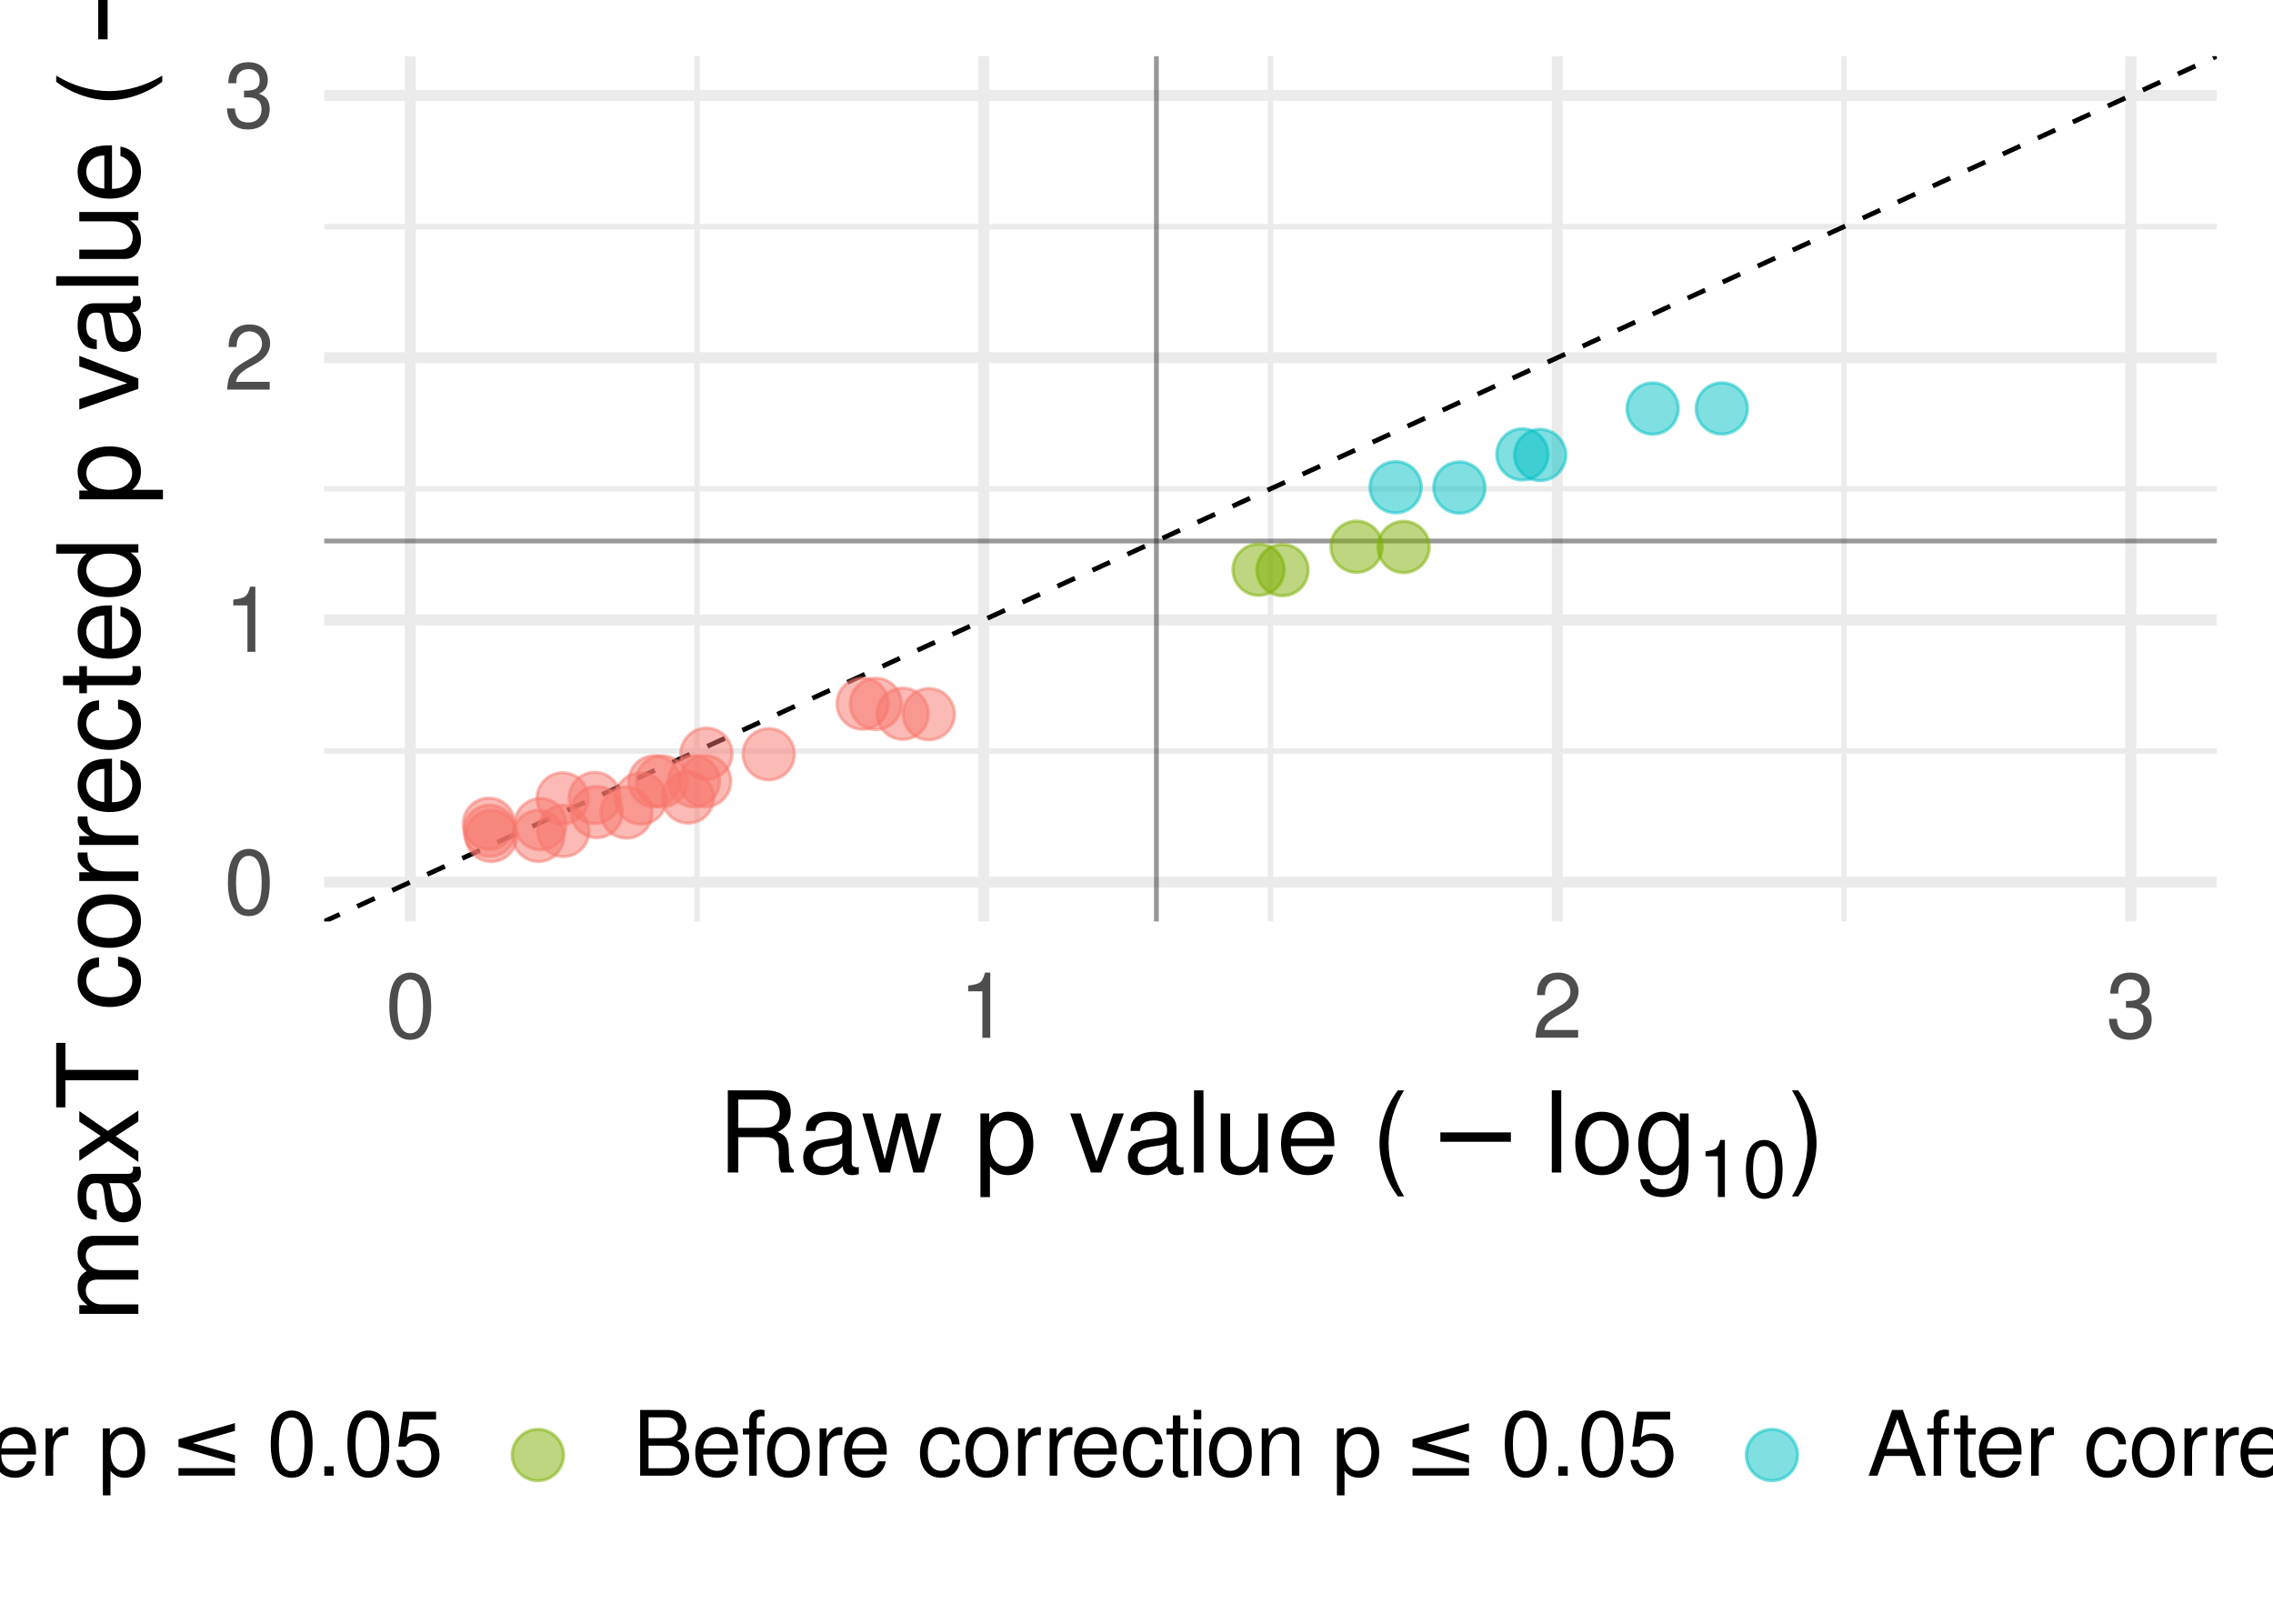 <?xml version="1.0" encoding="UTF-8"?>
<svg xmlns="http://www.w3.org/2000/svg" xmlns:xlink="http://www.w3.org/1999/xlink" width="504pt" height="360pt" viewBox="0 0 504 360" version="1.1">
<defs>
<g>
<symbol overflow="visible" id="glyph0-0">
<path style="stroke:none;" d=""/>
</symbol>
<symbol overflow="visible" id="glyph0-1">
<path style="stroke:none;" d="M 5.5 -14.453 C 4.188 -14.453 2.984 -13.859 2.234 -12.875 C 1.312 -11.594 0.859 -9.688 0.859 -7 C 0.859 -2.125 2.453 0.453 5.5 0.453 C 8.5 0.453 10.141 -2.125 10.141 -6.875 C 10.141 -9.688 9.703 -11.562 8.766 -12.875 C 8.016 -13.875 6.844 -14.453 5.5 -14.453 Z M 5.5 -12.906 C 7.406 -12.906 8.344 -10.953 8.344 -7.047 C 8.344 -2.922 7.422 -1 5.453 -1 C 3.594 -1 2.656 -3 2.656 -6.984 C 2.656 -10.953 3.594 -12.906 5.5 -12.906 Z M 5.5 -12.906 "/>
</symbol>
<symbol overflow="visible" id="glyph0-2">
<path style="stroke:none;" d="M 5.188 -10.297 L 5.188 0 L 6.938 0 L 6.938 -14.453 L 5.781 -14.453 C 5.156 -12.234 4.766 -11.938 2.047 -11.578 L 2.047 -10.297 Z M 5.188 -10.297 "/>
</symbol>
<symbol overflow="visible" id="glyph0-3">
<path style="stroke:none;" d="M 10.125 -1.734 L 2.656 -1.734 C 2.844 -2.938 3.484 -3.703 5.219 -4.766 L 7.219 -5.875 C 9.203 -6.984 10.219 -8.453 10.219 -10.234 C 10.219 -11.438 9.734 -12.562 8.906 -13.344 C 8.062 -14.094 7.016 -14.453 5.688 -14.453 C 3.875 -14.453 2.547 -13.812 1.766 -12.578 C 1.266 -11.812 1.047 -10.922 1 -9.453 L 2.766 -9.453 C 2.812 -10.438 2.938 -11.016 3.188 -11.5 C 3.641 -12.375 4.562 -12.922 5.625 -12.922 C 7.219 -12.922 8.422 -11.766 8.422 -10.203 C 8.422 -9.047 7.766 -8.047 6.5 -7.312 L 4.656 -6.234 C 1.703 -4.547 0.844 -3.188 0.688 -0.016 L 10.125 -0.016 Z M 10.125 -1.734 "/>
</symbol>
<symbol overflow="visible" id="glyph0-4">
<path style="stroke:none;" d="M 4.422 -6.656 L 5.375 -6.656 C 7.297 -6.656 8.312 -5.766 8.312 -4.016 C 8.312 -2.203 7.219 -1.094 5.406 -1.094 C 3.453 -1.094 2.516 -2.078 2.406 -4.203 L 0.641 -4.203 C 0.719 -3.047 0.922 -2.281 1.266 -1.641 C 2 -0.234 3.375 0.453 5.312 0.453 C 8.234 0.453 10.125 -1.297 10.125 -4.047 C 10.125 -5.875 9.422 -6.875 7.719 -7.484 C 9.047 -8.016 9.703 -9.016 9.703 -10.484 C 9.703 -12.953 8.078 -14.453 5.375 -14.453 C 2.516 -14.453 1 -12.859 0.938 -9.797 L 2.703 -9.797 C 2.719 -10.688 2.797 -11.188 3.016 -11.625 C 3.422 -12.438 4.297 -12.922 5.406 -12.922 C 6.953 -12.922 7.906 -11.984 7.906 -10.422 C 7.906 -9.406 7.547 -8.781 6.766 -8.438 C 6.281 -8.234 5.641 -8.156 4.422 -8.141 Z M 4.422 -6.656 "/>
</symbol>
<symbol overflow="visible" id="glyph0-5">
<path style="stroke:none;" d="M 12.922 -14.578 L 11.156 -14.578 L 11.156 -2.656 L 3.547 -14.578 L 1.516 -14.578 L 1.516 0 L 3.281 0 L 3.281 -11.812 L 10.812 0 L 12.922 0 Z M 12.922 -14.578 "/>
</symbol>
<symbol overflow="visible" id="glyph0-6">
<path style="stroke:none;" d="M 10.266 -4.688 C 10.266 -6.281 10.141 -7.234 9.844 -8.016 C 9.156 -9.734 7.562 -10.781 5.594 -10.781 C 2.688 -10.781 0.797 -8.562 0.797 -5.094 C 0.797 -1.641 2.594 0.453 5.562 0.453 C 7.953 0.453 9.625 -0.906 10.047 -3.188 L 8.359 -3.188 C 7.906 -1.797 6.953 -1.078 5.625 -1.078 C 4.562 -1.078 3.656 -1.562 3.094 -2.438 C 2.703 -3.047 2.562 -3.641 2.547 -4.688 Z M 2.578 -6.047 C 2.719 -7.984 3.906 -9.234 5.578 -9.234 C 7.281 -9.234 8.453 -7.922 8.453 -6.047 Z M 2.578 -6.047 "/>
</symbol>
<symbol overflow="visible" id="glyph0-7">
<path style="stroke:none;" d="M 5.703 0 L 9.719 -10.484 L 7.844 -10.484 L 4.875 -1.984 L 2.078 -10.484 L 0.203 -10.484 L 3.875 0 Z M 5.703 0 "/>
</symbol>
<symbol overflow="visible" id="glyph0-8">
<path style="stroke:none;" d="M 1.375 -10.484 L 1.375 0 L 3.062 0 L 3.062 -5.438 C 3.078 -7.953 4.125 -9.078 6.422 -9.016 L 6.422 -10.719 C 6.141 -10.766 5.984 -10.781 5.781 -10.781 C 4.703 -10.781 3.875 -10.141 2.922 -8.578 L 2.922 -10.484 Z M 1.375 -10.484 "/>
</symbol>
<symbol overflow="visible" id="glyph0-9">
<path style="stroke:none;" d=""/>
</symbol>
<symbol overflow="visible" id="glyph0-10">
<path style="stroke:none;" d="M 1.078 4.359 L 2.766 4.359 L 2.766 -1.094 C 3.641 -0.016 4.625 0.453 5.984 0.453 C 8.703 0.453 10.453 -1.719 10.453 -5.062 C 10.453 -8.578 8.734 -10.781 5.953 -10.781 C 4.547 -10.781 3.406 -10.141 2.625 -8.906 L 2.625 -10.484 L 1.078 -10.484 Z M 5.688 -9.219 C 7.516 -9.219 8.719 -7.594 8.719 -5.094 C 8.719 -2.719 7.5 -1.094 5.688 -1.094 C 3.906 -1.094 2.766 -2.703 2.766 -5.156 C 2.766 -7.625 3.906 -9.219 5.688 -9.219 Z M 5.688 -9.219 "/>
</symbol>
<symbol overflow="visible" id="glyph0-11">
<path style="stroke:none;" d="M 3.812 -2.078 L 1.734 -2.078 L 1.734 0 L 3.812 0 Z M 3.812 -2.078 "/>
</symbol>
<symbol overflow="visible" id="glyph0-12">
<path style="stroke:none;" d="M 9.516 -14.188 L 2.203 -14.188 L 1.141 -6.453 L 2.766 -6.453 C 3.578 -7.438 4.266 -7.781 5.375 -7.781 C 7.281 -7.781 8.453 -6.484 8.453 -4.375 C 8.453 -2.344 7.281 -1.094 5.359 -1.094 C 3.812 -1.094 2.875 -1.875 2.453 -3.484 L 0.703 -3.484 C 0.938 -2.312 1.141 -1.766 1.562 -1.234 C 2.359 -0.156 3.797 0.453 5.406 0.453 C 8.266 0.453 10.266 -1.625 10.266 -4.625 C 10.266 -7.422 8.406 -9.344 5.688 -9.344 C 4.688 -9.344 3.875 -9.078 3.062 -8.484 L 3.625 -12.438 L 9.516 -12.438 Z M 9.516 -14.188 "/>
</symbol>
<symbol overflow="visible" id="glyph0-13">
<path style="stroke:none;" d="M 1.578 0 L 8.156 0 C 9.547 0 10.562 -0.375 11.344 -1.219 C 12.062 -1.984 12.453 -3.016 12.453 -4.156 C 12.453 -5.922 11.656 -6.984 9.797 -7.703 C 11.141 -8.312 11.812 -9.375 11.812 -10.875 C 11.812 -11.953 11.422 -12.875 10.656 -13.562 C 9.875 -14.266 8.906 -14.578 7.5 -14.578 L 1.578 -14.578 Z M 3.438 -8.297 L 3.438 -12.938 L 7.047 -12.938 C 8.078 -12.938 8.656 -12.797 9.156 -12.422 C 9.688 -12.016 9.953 -11.422 9.953 -10.625 C 9.953 -9.812 9.688 -9.219 9.156 -8.812 C 8.656 -8.438 8.078 -8.297 7.047 -8.297 Z M 3.438 -1.641 L 3.438 -6.656 L 7.984 -6.656 C 9.625 -6.656 10.594 -5.719 10.594 -4.141 C 10.594 -2.578 9.625 -1.641 7.984 -1.641 Z M 3.438 -1.641 "/>
</symbol>
<symbol overflow="visible" id="glyph0-14">
<path style="stroke:none;" d="M 5.156 -10.484 L 3.422 -10.484 L 3.422 -12.125 C 3.422 -12.812 3.797 -13.188 4.578 -13.188 C 4.719 -13.188 4.781 -13.188 5.156 -13.156 L 5.156 -14.547 C 4.781 -14.625 4.562 -14.641 4.219 -14.641 C 2.688 -14.641 1.766 -13.766 1.766 -12.266 L 1.766 -10.484 L 0.359 -10.484 L 0.359 -9.125 L 1.766 -9.125 L 1.766 0 L 3.422 0 L 3.422 -9.125 L 5.156 -9.125 Z M 5.156 -10.484 "/>
</symbol>
<symbol overflow="visible" id="glyph0-15">
<path style="stroke:none;" d="M 5.438 -10.781 C 2.484 -10.781 0.719 -8.688 0.719 -5.156 C 0.719 -1.625 2.484 0.453 5.453 0.453 C 8.422 0.453 10.203 -1.641 10.203 -5.078 C 10.203 -8.719 8.484 -10.781 5.438 -10.781 Z M 5.453 -9.234 C 7.344 -9.234 8.453 -7.703 8.453 -5.094 C 8.453 -2.625 7.297 -1.078 5.453 -1.078 C 3.594 -1.078 2.453 -2.625 2.453 -5.156 C 2.453 -7.703 3.594 -9.234 5.453 -9.234 Z M 5.453 -9.234 "/>
</symbol>
<symbol overflow="visible" id="glyph0-16">
<path style="stroke:none;" d="M 9.422 -6.953 C 9.344 -7.984 9.125 -8.641 8.719 -9.219 C 8 -10.203 6.734 -10.781 5.281 -10.781 C 2.438 -10.781 0.625 -8.547 0.625 -5.062 C 0.625 -1.688 2.422 0.453 5.266 0.453 C 7.766 0.453 9.344 -1.047 9.547 -3.594 L 7.859 -3.594 C 7.578 -1.922 6.719 -1.078 5.297 -1.078 C 3.453 -1.078 2.359 -2.578 2.359 -5.062 C 2.359 -7.688 3.438 -9.234 5.266 -9.234 C 6.656 -9.234 7.547 -8.422 7.734 -6.953 Z M 9.422 -6.953 "/>
</symbol>
<symbol overflow="visible" id="glyph0-17">
<path style="stroke:none;" d="M 5.078 -10.484 L 3.359 -10.484 L 3.359 -13.359 L 1.703 -13.359 L 1.703 -10.484 L 0.281 -10.484 L 0.281 -9.125 L 1.703 -9.125 L 1.703 -1.203 C 1.703 -0.125 2.422 0.453 3.719 0.453 C 4.156 0.453 4.516 0.422 5.078 0.312 L 5.078 -1.078 C 4.844 -1.016 4.625 -1 4.281 -1 C 3.562 -1 3.359 -1.203 3.359 -1.938 L 3.359 -9.125 L 5.078 -9.125 Z M 5.078 -10.484 "/>
</symbol>
<symbol overflow="visible" id="glyph0-18">
<path style="stroke:none;" d="M 3 -10.484 L 1.344 -10.484 L 1.344 0 L 3 0 Z M 3 -14.578 L 1.312 -14.578 L 1.312 -12.484 L 3 -12.484 Z M 3 -14.578 "/>
</symbol>
<symbol overflow="visible" id="glyph0-19">
<path style="stroke:none;" d="M 1.406 -10.484 L 1.406 0 L 3.078 0 L 3.078 -5.781 C 3.078 -7.922 4.203 -9.312 5.922 -9.312 C 7.234 -9.312 8.078 -8.516 8.078 -7.266 L 8.078 0 L 9.734 0 L 9.734 -7.922 C 9.734 -9.656 8.438 -10.781 6.422 -10.781 C 4.859 -10.781 3.859 -10.188 2.938 -8.719 L 2.938 -10.484 Z M 1.406 -10.484 "/>
</symbol>
<symbol overflow="visible" id="glyph0-20">
<path style="stroke:none;" d="M 9.484 -4.375 L 10.984 0 L 13.062 0 L 7.938 -14.578 L 5.547 -14.578 L 0.344 0 L 2.312 0 L 3.859 -4.375 Z M 8.953 -5.938 L 4.312 -5.938 L 6.719 -12.578 Z M 8.953 -5.938 "/>
</symbol>
<symbol overflow="visible" id="glyph1-0">
<path style="stroke:none;" d=""/>
</symbol>
<symbol overflow="visible" id="glyph1-1">
<path style="stroke:none;" d="M 4.656 -7.844 L 10.656 -7.844 C 12.719 -7.844 13.656 -6.844 13.656 -4.594 L 13.625 -2.969 C 13.625 -1.844 13.828 -0.75 14.156 0 L 16.969 0 L 16.969 -0.578 C 16.094 -1.172 15.922 -1.828 15.875 -4.25 C 15.844 -7.25 15.375 -8.156 13.406 -9 C 15.453 -10.031 16.281 -11.25 16.281 -13.344 C 16.281 -16.5 14.328 -18.219 10.719 -18.219 L 2.328 -18.219 L 2.328 0 L 4.656 0 Z M 4.656 -9.906 L 4.656 -16.172 L 10.281 -16.172 C 11.578 -16.172 12.328 -15.969 12.906 -15.469 C 13.531 -14.953 13.844 -14.125 13.844 -13.047 C 13.844 -10.875 12.75 -9.906 10.281 -9.906 Z M 4.656 -9.906 "/>
</symbol>
<symbol overflow="visible" id="glyph1-2">
<path style="stroke:none;" d="M 13.375 -1.219 C 13.156 -1.172 13.047 -1.172 12.922 -1.172 C 12.203 -1.172 11.797 -1.547 11.797 -2.203 L 11.797 -9.906 C 11.797 -12.219 10.094 -13.469 6.875 -13.469 C 4.953 -13.469 3.422 -12.922 2.531 -11.953 C 1.922 -11.281 1.672 -10.531 1.625 -9.219 L 3.719 -9.219 C 3.906 -10.828 4.844 -11.547 6.797 -11.547 C 8.703 -11.547 9.719 -10.844 9.719 -9.594 L 9.719 -9.047 C 9.703 -8.156 9.25 -7.828 7.547 -7.594 C 4.594 -7.219 4.156 -7.125 3.344 -6.797 C 1.828 -6.156 1.047 -5 1.047 -3.297 C 1.047 -0.922 2.703 0.578 5.344 0.578 C 7 0.578 8.328 0 9.797 -1.344 C 9.953 0 10.594 0.578 11.953 0.578 C 12.406 0.578 12.672 0.531 13.375 0.344 Z M 9.719 -4.125 C 9.719 -3.422 9.531 -3 8.906 -2.422 C 8.047 -1.656 7.031 -1.25 5.797 -1.25 C 4.172 -1.25 3.219 -2.031 3.219 -3.344 C 3.219 -4.719 4.125 -5.422 6.375 -5.75 C 8.594 -6.047 9.031 -6.156 9.719 -6.469 Z M 9.719 -4.125 "/>
</symbol>
<symbol overflow="visible" id="glyph1-3">
<path style="stroke:none;" d="M 13.844 0 L 17.703 -13.094 L 15.344 -13.094 L 12.75 -2.906 L 10.172 -13.094 L 7.625 -13.094 L 5.125 -2.906 L 2.453 -13.094 L 0.156 -13.094 L 3.953 0 L 6.297 0 L 8.828 -10.281 L 11.469 0 Z M 13.844 0 "/>
</symbol>
<symbol overflow="visible" id="glyph1-4">
<path style="stroke:none;" d=""/>
</symbol>
<symbol overflow="visible" id="glyph1-5">
<path style="stroke:none;" d="M 1.344 5.453 L 3.453 5.453 L 3.453 -1.375 C 4.547 -0.031 5.781 0.578 7.469 0.578 C 10.875 0.578 13.078 -2.156 13.078 -6.328 C 13.078 -10.719 10.922 -13.469 7.453 -13.469 C 5.672 -13.469 4.25 -12.672 3.281 -11.125 L 3.281 -13.094 L 1.344 -13.094 Z M 7.094 -11.531 C 9.406 -11.531 10.906 -9.5 10.906 -6.375 C 10.906 -3.406 9.375 -1.375 7.094 -1.375 C 4.875 -1.375 3.453 -3.375 3.453 -6.453 C 3.453 -9.531 4.875 -11.531 7.094 -11.531 Z M 7.094 -11.531 "/>
</symbol>
<symbol overflow="visible" id="glyph1-6">
<path style="stroke:none;" d="M 7.125 0 L 12.156 -13.094 L 9.797 -13.094 L 6.094 -2.469 L 2.594 -13.094 L 0.25 -13.094 L 4.844 0 Z M 7.125 0 "/>
</symbol>
<symbol overflow="visible" id="glyph1-7">
<path style="stroke:none;" d="M 3.797 -18.219 L 1.703 -18.219 L 1.703 0 L 3.797 0 Z M 3.797 -18.219 "/>
</symbol>
<symbol overflow="visible" id="glyph1-8">
<path style="stroke:none;" d="M 12.047 0 L 12.047 -13.094 L 9.969 -13.094 L 9.969 -5.672 C 9.969 -3 8.578 -1.25 6.406 -1.25 C 4.75 -1.25 3.703 -2.25 3.703 -3.828 L 3.703 -13.094 L 1.625 -13.094 L 1.625 -3 C 1.625 -0.828 3.25 0.578 5.797 0.578 C 7.719 0.578 8.953 -0.094 10.172 -1.828 L 10.172 0 Z M 12.047 0 "/>
</symbol>
<symbol overflow="visible" id="glyph1-9">
<path style="stroke:none;" d="M 12.828 -5.844 C 12.828 -7.844 12.672 -9.047 12.297 -10.031 C 11.453 -12.172 9.453 -13.469 7 -13.469 C 3.344 -13.469 1 -10.703 1 -6.375 C 1 -2.047 3.25 0.578 6.953 0.578 C 9.953 0.578 12.031 -1.125 12.547 -3.969 L 10.453 -3.969 C 9.875 -2.25 8.703 -1.344 7.031 -1.344 C 5.703 -1.344 4.578 -1.953 3.875 -3.047 C 3.375 -3.797 3.203 -4.547 3.172 -5.844 Z M 3.219 -7.547 C 3.406 -9.969 4.875 -11.547 6.969 -11.547 C 9.094 -11.547 10.578 -9.906 10.578 -7.547 Z M 3.219 -7.547 "/>
</symbol>
<symbol overflow="visible" id="glyph1-10">
<path style="stroke:none;" d="M 5.906 -18.219 C 3.406 -14.953 1.828 -10.406 1.828 -6.469 C 1.828 -2.531 3.406 2.031 5.906 5.297 L 7.281 5.297 C 5.078 1.719 3.844 -2.469 3.844 -6.469 C 3.844 -10.453 5.078 -14.672 7.281 -18.219 Z M 5.906 -18.219 "/>
</symbol>
<symbol overflow="visible" id="glyph1-11">
<path style="stroke:none;" d="M 6.797 -13.469 C 3.094 -13.469 0.906 -10.844 0.906 -6.453 C 0.906 -2.031 3.094 0.578 6.828 0.578 C 10.531 0.578 12.75 -2.047 12.75 -6.344 C 12.75 -10.906 10.594 -13.469 6.797 -13.469 Z M 6.828 -11.547 C 9.172 -11.547 10.578 -9.625 10.578 -6.375 C 10.578 -3.281 9.125 -1.344 6.828 -1.344 C 4.5 -1.344 3.078 -3.281 3.078 -6.453 C 3.078 -9.625 4.5 -11.547 6.828 -11.547 Z M 6.828 -11.547 "/>
</symbol>
<symbol overflow="visible" id="glyph1-12">
<path style="stroke:none;" d="M 10.094 -13.094 L 10.094 -11.203 C 9.047 -12.781 7.906 -13.469 6.25 -13.469 C 3.078 -13.469 0.875 -10.531 0.875 -6.328 C 0.875 -4.125 1.406 -2.531 2.531 -1.203 C 3.5 -0.047 4.75 0.578 6.094 0.578 C 7.672 0.578 8.797 -0.125 9.906 -1.781 L 9.906 -1.094 C 9.906 2.406 8.922 3.703 6.328 3.703 C 4.547 3.703 3.625 3 3.422 1.5 L 1.297 1.5 C 1.5 3.922 3.422 5.453 6.281 5.453 C 8.203 5.453 9.797 4.828 10.656 3.781 C 11.656 2.547 12.031 0.922 12.031 -2.156 L 12.031 -13.094 Z M 6.453 -11.547 C 8.656 -11.547 9.906 -9.703 9.906 -6.375 C 9.906 -3.203 8.625 -1.344 6.453 -1.344 C 4.297 -1.344 3.047 -3.219 3.047 -6.453 C 3.047 -9.656 4.297 -11.547 6.453 -11.547 Z M 6.453 -11.547 "/>
</symbol>
<symbol overflow="visible" id="glyph1-13">
<path style="stroke:none;" d="M 2.328 5.297 C 4.828 2.031 6.406 -2.531 6.406 -6.453 C 6.406 -10.406 4.828 -14.953 2.328 -18.219 L 0.953 -18.219 C 3.156 -14.656 4.375 -10.453 4.375 -6.453 C 4.375 -2.469 3.156 1.75 0.953 5.297 Z M 2.328 5.297 "/>
</symbol>
<symbol overflow="visible" id="glyph2-0">
<path style="stroke:none;" d="M 1.25 4.422 L 1.25 -17.625 L 13.75 -17.625 L 13.75 4.422 Z M 2.656 3.031 L 12.359 3.031 L 12.359 -16.219 L 2.656 -16.219 Z M 2.656 3.031 "/>
</symbol>
<symbol overflow="visible" id="glyph2-1">
<path style="stroke:none;" d="M 2.656 -8.875 L 18.297 -8.875 L 18.297 -6.797 L 2.656 -6.797 Z M 2.656 -8.875 "/>
</symbol>
<symbol overflow="visible" id="glyph3-0">
<path style="stroke:none;" d=""/>
</symbol>
<symbol overflow="visible" id="glyph3-1">
<path style="stroke:none;" d="M 4.531 -9.016 L 4.531 0 L 6.078 0 L 6.078 -12.656 L 5.062 -12.656 C 4.516 -10.703 4.172 -10.453 1.781 -10.125 L 1.781 -9.016 Z M 4.531 -9.016 "/>
</symbol>
<symbol overflow="visible" id="glyph3-2">
<path style="stroke:none;" d="M 4.812 -12.656 C 3.656 -12.656 2.609 -12.125 1.953 -11.266 C 1.156 -10.156 0.75 -8.469 0.75 -6.125 C 0.75 -1.859 2.156 0.406 4.812 0.406 C 7.438 0.406 8.875 -1.859 8.875 -6.016 C 8.875 -8.469 8.484 -10.109 7.672 -11.266 C 7.016 -12.141 5.984 -12.656 4.812 -12.656 Z M 4.812 -11.281 C 6.469 -11.281 7.297 -9.594 7.297 -6.156 C 7.297 -2.562 6.5 -0.875 4.781 -0.875 C 3.156 -0.875 2.328 -2.625 2.328 -6.109 C 2.328 -9.594 3.156 -11.281 4.812 -11.281 Z M 4.812 -11.281 "/>
</symbol>
<symbol overflow="visible" id="glyph4-0">
<path style="stroke:none;" d=""/>
</symbol>
<symbol overflow="visible" id="glyph4-1">
<path style="stroke:none;" d="M -13.094 -1.75 L 0 -1.75 L 0 -3.844 L -8.219 -3.844 C -10.125 -3.844 -11.656 -5.219 -11.656 -6.922 C -11.656 -8.469 -10.703 -9.344 -9.031 -9.344 L 0 -9.344 L 0 -11.453 L -8.219 -11.453 C -10.125 -11.453 -11.656 -12.828 -11.656 -14.531 C -11.656 -16.047 -10.672 -16.953 -9.031 -16.953 L 0 -16.953 L 0 -19.047 L -9.828 -19.047 C -12.172 -19.047 -13.469 -17.703 -13.469 -15.25 C -13.469 -13.5 -12.953 -12.453 -11.469 -11.219 C -12.875 -10.453 -13.469 -9.406 -13.469 -7.703 C -13.469 -5.953 -12.828 -4.781 -11.25 -3.672 L -13.094 -3.672 Z M -13.094 -1.75 "/>
</symbol>
<symbol overflow="visible" id="glyph4-2">
<path style="stroke:none;" d="M -1.219 -13.375 C -1.172 -13.156 -1.172 -13.047 -1.172 -12.922 C -1.172 -12.203 -1.547 -11.797 -2.203 -11.797 L -9.906 -11.797 C -12.219 -11.797 -13.469 -10.094 -13.469 -6.875 C -13.469 -4.953 -12.922 -3.422 -11.953 -2.531 C -11.281 -1.922 -10.531 -1.672 -9.219 -1.625 L -9.219 -3.719 C -10.828 -3.906 -11.547 -4.844 -11.547 -6.797 C -11.547 -8.703 -10.844 -9.719 -9.594 -9.719 L -9.047 -9.719 C -8.156 -9.703 -7.828 -9.25 -7.594 -7.547 C -7.219 -4.594 -7.125 -4.156 -6.797 -3.344 C -6.156 -1.828 -5 -1.047 -3.297 -1.047 C -0.922 -1.047 0.578 -2.703 0.578 -5.344 C 0.578 -7 0 -8.328 -1.344 -9.797 C 0 -9.953 0.578 -10.594 0.578 -11.953 C 0.578 -12.406 0.531 -12.672 0.344 -13.375 Z M -4.125 -9.719 C -3.422 -9.719 -3 -9.531 -2.422 -8.906 C -1.656 -8.047 -1.25 -7.031 -1.25 -5.797 C -1.25 -4.172 -2.031 -3.219 -3.344 -3.219 C -4.719 -3.219 -5.422 -4.125 -5.75 -6.375 C -6.047 -8.594 -6.156 -9.031 -6.469 -9.719 Z M -4.125 -9.719 "/>
</symbol>
<symbol overflow="visible" id="glyph4-3">
<path style="stroke:none;" d="M -6.781 -7.297 L -13.094 -11.703 L -13.094 -9.344 L -8.344 -6.203 L -13.094 -3.047 L -13.094 -0.672 L -6.672 -5.047 L 0 -0.422 L 0 -2.797 L -5.031 -6.125 L 0 -9.406 L 0 -11.828 Z M -6.781 -7.297 "/>
</symbol>
<symbol overflow="visible" id="glyph4-4">
<path style="stroke:none;" d="M -16.172 -8.844 L -16.172 -14.828 L -18.219 -14.828 L -18.219 -0.531 L -16.172 -0.531 L -16.172 -6.531 L 0 -6.531 L 0 -8.844 Z M -16.172 -8.844 "/>
</symbol>
<symbol overflow="visible" id="glyph4-5">
<path style="stroke:none;" d=""/>
</symbol>
<symbol overflow="visible" id="glyph4-6">
<path style="stroke:none;" d="M -8.703 -11.781 C -9.969 -11.672 -10.797 -11.406 -11.531 -10.906 C -12.75 -10 -13.469 -8.422 -13.469 -6.594 C -13.469 -3.047 -10.672 -0.781 -6.328 -0.781 C -2.094 -0.781 0.578 -3.031 0.578 -6.578 C 0.578 -9.703 -1.297 -11.672 -4.5 -11.922 L -4.5 -9.828 C -2.406 -9.469 -1.344 -8.406 -1.344 -6.625 C -1.344 -4.328 -3.219 -2.953 -6.328 -2.953 C -9.594 -2.953 -11.547 -4.297 -11.547 -6.578 C -11.547 -8.328 -10.531 -9.422 -8.703 -9.672 Z M -8.703 -11.781 "/>
</symbol>
<symbol overflow="visible" id="glyph4-7">
<path style="stroke:none;" d="M -13.469 -6.797 C -13.469 -3.094 -10.844 -0.906 -6.453 -0.906 C -2.031 -0.906 0.578 -3.094 0.578 -6.828 C 0.578 -10.531 -2.047 -12.75 -6.344 -12.75 C -10.906 -12.75 -13.469 -10.594 -13.469 -6.797 Z M -11.547 -6.828 C -11.547 -9.172 -9.625 -10.578 -6.375 -10.578 C -3.281 -10.578 -1.344 -9.125 -1.344 -6.828 C -1.344 -4.5 -3.281 -3.078 -6.453 -3.078 C -9.625 -3.078 -11.547 -4.5 -11.547 -6.828 Z M -11.547 -6.828 "/>
</symbol>
<symbol overflow="visible" id="glyph4-8">
<path style="stroke:none;" d="M -13.094 -1.719 L 0 -1.719 L 0 -3.828 L -6.797 -3.828 C -9.953 -3.844 -11.344 -5.156 -11.281 -8.031 L -13.406 -8.031 C -13.453 -7.672 -13.469 -7.469 -13.469 -7.219 C -13.469 -5.875 -12.672 -4.844 -10.719 -3.656 L -13.094 -3.656 Z M -13.094 -1.719 "/>
</symbol>
<symbol overflow="visible" id="glyph4-9">
<path style="stroke:none;" d="M -5.844 -12.828 C -7.844 -12.828 -9.047 -12.672 -10.031 -12.297 C -12.172 -11.453 -13.469 -9.453 -13.469 -7 C -13.469 -3.344 -10.703 -1 -6.375 -1 C -2.047 -1 0.578 -3.25 0.578 -6.953 C 0.578 -9.953 -1.125 -12.031 -3.969 -12.547 L -3.969 -10.453 C -2.25 -9.875 -1.344 -8.703 -1.344 -7.031 C -1.344 -5.703 -1.953 -4.578 -3.047 -3.875 C -3.797 -3.375 -4.547 -3.203 -5.844 -3.172 Z M -7.547 -3.219 C -9.969 -3.406 -11.547 -4.875 -11.547 -6.969 C -11.547 -9.094 -9.906 -10.578 -7.547 -10.578 Z M -7.547 -3.219 "/>
</symbol>
<symbol overflow="visible" id="glyph4-10">
<path style="stroke:none;" d="M -13.094 -6.344 L -13.094 -4.203 L -16.703 -4.203 L -16.703 -2.125 L -13.094 -2.125 L -13.094 -0.344 L -11.406 -0.344 L -11.406 -2.125 L -1.5 -2.125 C -0.156 -2.125 0.578 -3.031 0.578 -4.656 C 0.578 -5.203 0.531 -5.656 0.406 -6.344 L -1.344 -6.344 C -1.281 -6.047 -1.25 -5.781 -1.25 -5.344 C -1.25 -4.453 -1.5 -4.203 -2.422 -4.203 L -11.406 -4.203 L -11.406 -6.344 Z M -13.094 -6.344 "/>
</symbol>
<symbol overflow="visible" id="glyph4-11">
<path style="stroke:none;" d="M -18.219 -12.375 L -18.219 -10.297 L -11.453 -10.297 C -12.781 -9.422 -13.469 -8.031 -13.469 -6.281 C -13.469 -2.875 -10.75 -0.656 -6.578 -0.656 C -2.156 -0.656 0.578 -2.797 0.578 -6.344 C 0.578 -8.156 -0.094 -9.406 -1.719 -10.531 L 0 -10.531 L 0 -12.375 Z M -11.531 -6.625 C -11.531 -8.875 -9.547 -10.297 -6.406 -10.297 C -3.375 -10.297 -1.375 -8.844 -1.375 -6.656 C -1.375 -4.344 -3.406 -2.828 -6.453 -2.828 C -9.5 -2.828 -11.531 -4.344 -11.531 -6.625 Z M -11.531 -6.625 "/>
</symbol>
<symbol overflow="visible" id="glyph4-12">
<path style="stroke:none;" d="M 5.453 -1.344 L 5.453 -3.453 L -1.375 -3.453 C -0.031 -4.547 0.578 -5.781 0.578 -7.469 C 0.578 -10.875 -2.156 -13.078 -6.328 -13.078 C -10.719 -13.078 -13.469 -10.922 -13.469 -7.453 C -13.469 -5.672 -12.672 -4.25 -11.125 -3.281 L -13.094 -3.281 L -13.094 -1.344 Z M -11.531 -7.094 C -11.531 -9.406 -9.5 -10.906 -6.375 -10.906 C -3.406 -10.906 -1.375 -9.375 -1.375 -7.094 C -1.375 -4.875 -3.375 -3.453 -6.453 -3.453 C -9.531 -3.453 -11.531 -4.875 -11.531 -7.094 Z M -11.531 -7.094 "/>
</symbol>
<symbol overflow="visible" id="glyph4-13">
<path style="stroke:none;" d="M 0 -7.125 L -13.094 -12.156 L -13.094 -9.797 L -2.469 -6.094 L -13.094 -2.594 L -13.094 -0.25 L 0 -4.844 Z M 0 -7.125 "/>
</symbol>
<symbol overflow="visible" id="glyph4-14">
<path style="stroke:none;" d="M -18.219 -3.797 L -18.219 -1.703 L 0 -1.703 L 0 -3.797 Z M -18.219 -3.797 "/>
</symbol>
<symbol overflow="visible" id="glyph4-15">
<path style="stroke:none;" d="M 0 -12.047 L -13.094 -12.047 L -13.094 -9.969 L -5.672 -9.969 C -3 -9.969 -1.25 -8.578 -1.25 -6.406 C -1.25 -4.75 -2.25 -3.703 -3.828 -3.703 L -13.094 -3.703 L -13.094 -1.625 L -3 -1.625 C -0.828 -1.625 0.578 -3.25 0.578 -5.797 C 0.578 -7.719 -0.094 -8.953 -1.828 -10.172 L 0 -10.172 Z M 0 -12.047 "/>
</symbol>
<symbol overflow="visible" id="glyph4-16">
<path style="stroke:none;" d="M -18.219 -5.906 C -14.953 -3.406 -10.406 -1.828 -6.469 -1.828 C -2.531 -1.828 2.031 -3.406 5.297 -5.906 L 5.297 -7.281 C 1.719 -5.078 -2.469 -3.844 -6.469 -3.844 C -10.453 -3.844 -14.672 -5.078 -18.219 -7.281 Z M -18.219 -5.906 "/>
</symbol>
<symbol overflow="visible" id="glyph5-0">
<path style="stroke:none;" d="M 4.422 -1.25 L -17.625 -1.25 L -17.625 -13.75 L 4.422 -13.75 Z M 3.031 -2.656 L 3.031 -12.359 L -16.219 -12.359 L -16.219 -2.656 Z M 3.031 -2.656 "/>
</symbol>
<symbol overflow="visible" id="glyph5-1">
<path style="stroke:none;" d="M -8.875 -2.656 L -8.875 -18.297 L -6.797 -18.297 L -6.797 -2.656 Z M -8.875 -2.656 "/>
</symbol>
<symbol overflow="visible" id="glyph6-0">
<path style="stroke:none;" d="M 1 3.531 L 1 -14.109 L 11 -14.109 L 11 3.531 Z M 2.125 2.422 L 9.891 2.422 L 9.891 -12.984 L 2.125 -12.984 Z M 2.125 2.422 "/>
</symbol>
<symbol overflow="visible" id="glyph6-1">
<path style="stroke:none;" d="M 14.641 -9.922 L 5.266 -7.219 L 14.641 -4.547 L 14.641 -2.797 L 2.125 -6.391 L 2.125 -8.062 L 14.641 -11.641 Z M 2.125 -1.656 L 14.641 -1.656 L 14.641 0 L 2.125 0 Z M 2.125 -1.656 "/>
</symbol>
</g>
<clipPath id="clip1">
  <path d="M 71.887 165 L 491.547 165 L 491.547 168 L 71.887 168 Z M 71.887 165 "/>
</clipPath>
<clipPath id="clip2">
  <path d="M 71.887 107 L 491.547 107 L 491.547 109 L 71.887 109 Z M 71.887 107 "/>
</clipPath>
<clipPath id="clip3">
  <path d="M 71.887 49 L 491.547 49 L 491.547 51 L 71.887 51 Z M 71.887 49 "/>
</clipPath>
<clipPath id="clip4">
  <path d="M 153 12.453 L 156 12.453 L 156 204.297 L 153 204.297 Z M 153 12.453 "/>
</clipPath>
<clipPath id="clip5">
  <path d="M 281 12.453 L 283 12.453 L 283 204.297 L 281 204.297 Z M 281 12.453 "/>
</clipPath>
<clipPath id="clip6">
  <path d="M 408 12.453 L 410 12.453 L 410 204.297 L 408 204.297 Z M 408 12.453 "/>
</clipPath>
<clipPath id="clip7">
  <path d="M 71.887 194 L 491.547 194 L 491.547 197 L 71.887 197 Z M 71.887 194 "/>
</clipPath>
<clipPath id="clip8">
  <path d="M 71.887 136 L 491.547 136 L 491.547 139 L 71.887 139 Z M 71.887 136 "/>
</clipPath>
<clipPath id="clip9">
  <path d="M 71.887 78 L 491.547 78 L 491.547 81 L 71.887 81 Z M 71.887 78 "/>
</clipPath>
<clipPath id="clip10">
  <path d="M 71.887 19 L 491.547 19 L 491.547 23 L 71.887 23 Z M 71.887 19 "/>
</clipPath>
<clipPath id="clip11">
  <path d="M 89 12.453 L 93 12.453 L 93 204.297 L 89 204.297 Z M 89 12.453 "/>
</clipPath>
<clipPath id="clip12">
  <path d="M 216 12.453 L 220 12.453 L 220 204.297 L 216 204.297 Z M 216 12.453 "/>
</clipPath>
<clipPath id="clip13">
  <path d="M 344 12.453 L 347 12.453 L 347 204.297 L 344 204.297 Z M 344 12.453 "/>
</clipPath>
<clipPath id="clip14">
  <path d="M 471 12.453 L 474 12.453 L 474 204.297 L 471 204.297 Z M 471 12.453 "/>
</clipPath>
<clipPath id="clip15">
  <path d="M 71.887 119 L 491.547 119 L 491.547 121 L 71.887 121 Z M 71.887 119 "/>
</clipPath>
<clipPath id="clip16">
  <path d="M 255 12.453 L 257 12.453 L 257 204.297 L 255 204.297 Z M 255 12.453 "/>
</clipPath>
<clipPath id="clip17">
  <path d="M 71.887 12.453 L 491.547 12.453 L 491.547 204.297 L 71.887 204.297 Z M 71.887 12.453 "/>
</clipPath>
</defs>
<g id="surface116">
<rect x="0" y="0" width="504" height="360" style="fill:rgb(100%,100%,100%);fill-opacity:1;stroke:none;"/>
<g clip-path="url(#clip1)" clip-rule="nonzero">
<path style="fill:none;stroke-width:1.212;stroke-linecap:butt;stroke-linejoin:round;stroke:rgb(92.157%,92.157%,92.157%);stroke-opacity:1;stroke-miterlimit:10;" d="M 71.887 166.512 L 491.547 166.512 "/>
</g>
<g clip-path="url(#clip2)" clip-rule="nonzero">
<path style="fill:none;stroke-width:1.212;stroke-linecap:butt;stroke-linejoin:round;stroke:rgb(92.157%,92.157%,92.157%);stroke-opacity:1;stroke-miterlimit:10;" d="M 71.887 108.375 L 491.547 108.375 "/>
</g>
<g clip-path="url(#clip3)" clip-rule="nonzero">
<path style="fill:none;stroke-width:1.212;stroke-linecap:butt;stroke-linejoin:round;stroke:rgb(92.157%,92.157%,92.157%);stroke-opacity:1;stroke-miterlimit:10;" d="M 71.887 50.242 L 491.547 50.242 "/>
</g>
<g clip-path="url(#clip4)" clip-rule="nonzero">
<path style="fill:none;stroke-width:1.212;stroke-linecap:butt;stroke-linejoin:round;stroke:rgb(92.157%,92.157%,92.157%);stroke-opacity:1;stroke-miterlimit:10;" d="M 154.547 204.301 L 154.547 12.453 "/>
</g>
<g clip-path="url(#clip5)" clip-rule="nonzero">
<path style="fill:none;stroke-width:1.212;stroke-linecap:butt;stroke-linejoin:round;stroke:rgb(92.157%,92.157%,92.157%);stroke-opacity:1;stroke-miterlimit:10;" d="M 281.719 204.301 L 281.719 12.453 "/>
</g>
<g clip-path="url(#clip6)" clip-rule="nonzero">
<path style="fill:none;stroke-width:1.212;stroke-linecap:butt;stroke-linejoin:round;stroke:rgb(92.157%,92.157%,92.157%);stroke-opacity:1;stroke-miterlimit:10;" d="M 408.887 204.301 L 408.887 12.453 "/>
</g>
<g clip-path="url(#clip7)" clip-rule="nonzero">
<path style="fill:none;stroke-width:2.425;stroke-linecap:butt;stroke-linejoin:round;stroke:rgb(92.157%,92.157%,92.157%);stroke-opacity:1;stroke-miterlimit:10;" d="M 71.887 195.578 L 491.547 195.578 "/>
</g>
<g clip-path="url(#clip8)" clip-rule="nonzero">
<path style="fill:none;stroke-width:2.425;stroke-linecap:butt;stroke-linejoin:round;stroke:rgb(92.157%,92.157%,92.157%);stroke-opacity:1;stroke-miterlimit:10;" d="M 71.887 137.445 L 491.547 137.445 "/>
</g>
<g clip-path="url(#clip9)" clip-rule="nonzero">
<path style="fill:none;stroke-width:2.425;stroke-linecap:butt;stroke-linejoin:round;stroke:rgb(92.157%,92.157%,92.157%);stroke-opacity:1;stroke-miterlimit:10;" d="M 71.887 79.309 L 491.547 79.309 "/>
</g>
<g clip-path="url(#clip10)" clip-rule="nonzero">
<path style="fill:none;stroke-width:2.425;stroke-linecap:butt;stroke-linejoin:round;stroke:rgb(92.157%,92.157%,92.157%);stroke-opacity:1;stroke-miterlimit:10;" d="M 71.887 21.172 L 491.547 21.172 "/>
</g>
<g clip-path="url(#clip11)" clip-rule="nonzero">
<path style="fill:none;stroke-width:2.425;stroke-linecap:butt;stroke-linejoin:round;stroke:rgb(92.157%,92.157%,92.157%);stroke-opacity:1;stroke-miterlimit:10;" d="M 90.965 204.301 L 90.965 12.453 "/>
</g>
<g clip-path="url(#clip12)" clip-rule="nonzero">
<path style="fill:none;stroke-width:2.425;stroke-linecap:butt;stroke-linejoin:round;stroke:rgb(92.157%,92.157%,92.157%);stroke-opacity:1;stroke-miterlimit:10;" d="M 218.133 204.301 L 218.133 12.453 "/>
</g>
<g clip-path="url(#clip13)" clip-rule="nonzero">
<path style="fill:none;stroke-width:2.425;stroke-linecap:butt;stroke-linejoin:round;stroke:rgb(92.157%,92.157%,92.157%);stroke-opacity:1;stroke-miterlimit:10;" d="M 345.301 204.301 L 345.301 12.453 "/>
</g>
<g clip-path="url(#clip14)" clip-rule="nonzero">
<path style="fill:none;stroke-width:2.425;stroke-linecap:butt;stroke-linejoin:round;stroke:rgb(92.157%,92.157%,92.157%);stroke-opacity:1;stroke-miterlimit:10;" d="M 472.473 204.301 L 472.473 12.453 "/>
</g>
<g clip-path="url(#clip15)" clip-rule="nonzero">
<path style="fill:none;stroke-width:1.067;stroke-linecap:butt;stroke-linejoin:round;stroke:rgb(0%,0%,0%);stroke-opacity:0.4;stroke-miterlimit:10;" d="M 71.887 119.941 L 491.547 119.941 "/>
</g>
<g clip-path="url(#clip16)" clip-rule="nonzero">
<path style="fill:none;stroke-width:1.067;stroke-linecap:butt;stroke-linejoin:round;stroke:rgb(0%,0%,0%);stroke-opacity:0.4;stroke-miterlimit:10;" d="M 256.414 204.301 L 256.414 12.453 "/>
</g>
<g clip-path="url(#clip17)" clip-rule="nonzero">
<path style="fill:none;stroke-width:1.067;stroke-linecap:butt;stroke-linejoin:round;stroke:rgb(0%,0%,0%);stroke-opacity:1;stroke-dasharray:4.268,4.268;stroke-miterlimit:10;" d="M -347.77 396.145 L 911.207 -179.391 "/>
</g>
<path style="fill-rule:nonzero;fill:rgb(97.255%,46.275%,42.745%);fill-opacity:0.502;stroke-width:0.709;stroke-linecap:round;stroke-linejoin:round;stroke:rgb(97.255%,46.275%,42.745%);stroke-opacity:0.502;stroke-miterlimit:10;" d="M 114.621 185.336 C 114.621 188.477 112.074 191.023 108.934 191.023 C 105.789 191.023 103.242 188.477 103.242 185.336 C 103.242 182.191 105.789 179.645 108.934 179.645 C 112.074 179.645 114.621 182.191 114.621 185.336 "/>
<path style="fill-rule:nonzero;fill:rgb(97.255%,46.275%,42.745%);fill-opacity:0.502;stroke-width:0.709;stroke-linecap:round;stroke-linejoin:round;stroke:rgb(97.255%,46.275%,42.745%);stroke-opacity:0.502;stroke-miterlimit:10;" d="M 125.078 185.332 C 125.078 188.473 122.531 191.02 119.387 191.02 C 116.246 191.02 113.699 188.473 113.699 185.332 C 113.699 182.188 116.246 179.641 119.387 179.641 C 122.531 179.641 125.078 182.188 125.078 185.332 "/>
<path style="fill-rule:nonzero;fill:rgb(97.255%,46.275%,42.745%);fill-opacity:0.502;stroke-width:0.709;stroke-linecap:round;stroke-linejoin:round;stroke:rgb(97.255%,46.275%,42.745%);stroke-opacity:0.502;stroke-miterlimit:10;" d="M 137.996 180.047 C 137.996 183.188 135.449 185.734 132.305 185.734 C 129.164 185.734 126.617 183.188 126.617 180.047 C 126.617 176.902 129.164 174.355 132.305 174.355 C 135.449 174.355 137.996 176.902 137.996 180.047 "/>
<path style="fill-rule:nonzero;fill:rgb(97.255%,46.275%,42.745%);fill-opacity:0.502;stroke-width:0.709;stroke-linecap:round;stroke-linejoin:round;stroke:rgb(97.255%,46.275%,42.745%);stroke-opacity:0.502;stroke-miterlimit:10;" d="M 144.605 180.145 C 144.605 183.285 142.059 185.836 138.914 185.836 C 135.773 185.836 133.227 183.285 133.227 180.145 C 133.227 177.004 135.773 174.457 138.914 174.457 C 142.059 174.457 144.605 177.004 144.605 180.145 "/>
<path style="fill-rule:nonzero;fill:rgb(97.255%,46.275%,42.745%);fill-opacity:0.502;stroke-width:0.709;stroke-linecap:round;stroke-linejoin:round;stroke:rgb(97.255%,46.275%,42.745%);stroke-opacity:0.502;stroke-miterlimit:10;" d="M 152.43 173.242 C 152.43 176.383 149.883 178.93 146.742 178.93 C 143.598 178.93 141.051 176.383 141.051 173.242 C 141.051 170.102 143.598 167.551 146.742 167.551 C 149.883 167.551 152.43 170.102 152.43 173.242 "/>
<path style="fill-rule:nonzero;fill:rgb(97.255%,46.275%,42.745%);fill-opacity:0.502;stroke-width:0.709;stroke-linecap:round;stroke-linejoin:round;stroke:rgb(97.255%,46.275%,42.745%);stroke-opacity:0.502;stroke-miterlimit:10;" d="M 150.805 173.227 C 150.805 176.367 148.258 178.918 145.113 178.918 C 141.973 178.918 139.426 176.367 139.426 173.227 C 139.426 170.086 141.973 167.539 145.113 167.539 C 148.258 167.539 150.805 170.086 150.805 173.227 "/>
<path style="fill-rule:nonzero;fill:rgb(48.627%,68.235%,0%);fill-opacity:0.502;stroke-width:0.709;stroke-linecap:round;stroke-linejoin:round;stroke:rgb(48.627%,68.235%,0%);stroke-opacity:0.502;stroke-miterlimit:10;" d="M 290.062 126.395 C 290.062 129.539 287.516 132.086 284.371 132.086 C 281.23 132.086 278.684 129.539 278.684 126.395 C 278.684 123.254 281.23 120.707 284.371 120.707 C 287.516 120.707 290.062 123.254 290.062 126.395 "/>
<path style="fill-rule:nonzero;fill:rgb(48.627%,68.235%,0%);fill-opacity:0.502;stroke-width:0.709;stroke-linecap:round;stroke-linejoin:round;stroke:rgb(48.627%,68.235%,0%);stroke-opacity:0.502;stroke-miterlimit:10;" d="M 284.758 126.305 C 284.758 129.445 282.211 131.996 279.07 131.996 C 275.93 131.996 273.383 129.445 273.383 126.305 C 273.383 123.164 275.93 120.617 279.07 120.617 C 282.211 120.617 284.758 123.164 284.758 126.305 "/>
<path style="fill-rule:nonzero;fill:rgb(97.255%,46.275%,42.745%);fill-opacity:0.502;stroke-width:0.709;stroke-linecap:round;stroke-linejoin:round;stroke:rgb(97.255%,46.275%,42.745%);stroke-opacity:0.502;stroke-miterlimit:10;" d="M 130.609 184.227 C 130.609 187.371 128.062 189.918 124.922 189.918 C 121.777 189.918 119.23 187.371 119.23 184.227 C 119.23 181.086 121.777 178.539 124.922 178.539 C 128.062 178.539 130.609 181.086 130.609 184.227 "/>
<path style="fill-rule:nonzero;fill:rgb(97.255%,46.275%,42.745%);fill-opacity:0.502;stroke-width:0.709;stroke-linecap:round;stroke-linejoin:round;stroke:rgb(97.255%,46.275%,42.745%);stroke-opacity:0.502;stroke-miterlimit:10;" d="M 114.273 184.195 C 114.273 187.34 111.727 189.887 108.586 189.887 C 105.441 189.887 102.895 187.34 102.895 184.195 C 102.895 181.055 105.441 178.508 108.586 178.508 C 111.727 178.508 114.273 181.055 114.273 184.195 "/>
<path style="fill-rule:nonzero;fill:rgb(97.255%,46.275%,42.745%);fill-opacity:0.502;stroke-width:0.709;stroke-linecap:round;stroke-linejoin:round;stroke:rgb(97.255%,46.275%,42.745%);stroke-opacity:0.502;stroke-miterlimit:10;" d="M 130.449 177.008 C 130.449 180.148 127.902 182.695 124.758 182.695 C 121.617 182.695 119.07 180.148 119.07 177.008 C 119.07 173.863 121.617 171.316 124.758 171.316 C 127.902 171.316 130.449 173.863 130.449 177.008 "/>
<path style="fill-rule:nonzero;fill:rgb(97.255%,46.275%,42.745%);fill-opacity:0.502;stroke-width:0.709;stroke-linecap:round;stroke-linejoin:round;stroke:rgb(97.255%,46.275%,42.745%);stroke-opacity:0.502;stroke-miterlimit:10;" d="M 147.789 177.047 C 147.789 180.188 145.242 182.734 142.102 182.734 C 138.957 182.734 136.41 180.188 136.41 177.047 C 136.41 173.902 138.957 171.355 142.102 171.355 C 145.242 171.355 147.789 173.902 147.789 177.047 "/>
<path style="fill-rule:nonzero;fill:rgb(97.255%,46.275%,42.745%);fill-opacity:0.502;stroke-width:0.709;stroke-linecap:round;stroke-linejoin:round;stroke:rgb(97.255%,46.275%,42.745%);stroke-opacity:0.502;stroke-miterlimit:10;" d="M 176.141 167.219 C 176.141 170.363 173.594 172.91 170.453 172.91 C 167.309 172.91 164.762 170.363 164.762 167.219 C 164.762 164.078 167.309 161.531 170.453 161.531 C 173.594 161.531 176.141 164.078 176.141 167.219 "/>
<path style="fill-rule:nonzero;fill:rgb(97.255%,46.275%,42.745%);fill-opacity:0.502;stroke-width:0.709;stroke-linecap:round;stroke-linejoin:round;stroke:rgb(97.255%,46.275%,42.745%);stroke-opacity:0.502;stroke-miterlimit:10;" d="M 162.328 167.105 C 162.328 170.25 159.781 172.797 156.641 172.797 C 153.496 172.797 150.949 170.25 150.949 167.105 C 150.949 163.965 153.496 161.418 156.641 161.418 C 159.781 161.418 162.328 163.965 162.328 167.105 "/>
<path style="fill-rule:nonzero;fill:rgb(0%,74.902%,76.863%);fill-opacity:0.502;stroke-width:0.709;stroke-linecap:round;stroke-linejoin:round;stroke:rgb(0%,74.902%,76.863%);stroke-opacity:0.502;stroke-miterlimit:10;" d="M 329.281 108.102 C 329.281 111.242 326.734 113.789 323.59 113.789 C 320.449 113.789 317.902 111.242 317.902 108.102 C 317.902 104.957 320.449 102.41 323.59 102.41 C 326.734 102.41 329.281 104.957 329.281 108.102 "/>
<path style="fill-rule:nonzero;fill:rgb(0%,74.902%,76.863%);fill-opacity:0.502;stroke-width:0.709;stroke-linecap:round;stroke-linejoin:round;stroke:rgb(0%,74.902%,76.863%);stroke-opacity:0.502;stroke-miterlimit:10;" d="M 315.148 108.027 C 315.148 111.168 312.602 113.715 309.457 113.715 C 306.316 113.715 303.77 111.168 303.77 108.027 C 303.77 104.887 306.316 102.336 309.457 102.336 C 312.602 102.336 315.148 104.887 315.148 108.027 "/>
<path style="fill-rule:nonzero;fill:rgb(97.255%,46.275%,42.745%);fill-opacity:0.502;stroke-width:0.709;stroke-linecap:round;stroke-linejoin:round;stroke:rgb(97.255%,46.275%,42.745%);stroke-opacity:0.502;stroke-miterlimit:10;" d="M 125.527 182.723 C 125.527 185.867 122.98 188.414 119.84 188.414 C 116.699 188.414 114.152 185.867 114.152 182.723 C 114.152 179.582 116.699 177.035 119.84 177.035 C 122.98 177.035 125.527 179.582 125.527 182.723 "/>
<path style="fill-rule:nonzero;fill:rgb(97.255%,46.275%,42.745%);fill-opacity:0.502;stroke-width:0.709;stroke-linecap:round;stroke-linejoin:round;stroke:rgb(97.255%,46.275%,42.745%);stroke-opacity:0.502;stroke-miterlimit:10;" d="M 114.098 182.629 C 114.098 185.77 111.547 188.316 108.406 188.316 C 105.266 188.316 102.719 185.77 102.719 182.629 C 102.719 179.484 105.266 176.938 108.406 176.938 C 111.547 176.938 114.098 179.484 114.098 182.629 "/>
<path style="fill-rule:nonzero;fill:rgb(97.255%,46.275%,42.745%);fill-opacity:0.502;stroke-width:0.709;stroke-linecap:round;stroke-linejoin:round;stroke:rgb(97.255%,46.275%,42.745%);stroke-opacity:0.502;stroke-miterlimit:10;" d="M 162.043 173.195 C 162.043 176.34 159.496 178.887 156.355 178.887 C 153.215 178.887 150.668 176.34 150.668 173.195 C 150.668 170.055 153.215 167.508 156.355 167.508 C 159.496 167.508 162.043 170.055 162.043 173.195 "/>
<path style="fill-rule:nonzero;fill:rgb(97.255%,46.275%,42.745%);fill-opacity:0.502;stroke-width:0.709;stroke-linecap:round;stroke-linejoin:round;stroke:rgb(97.255%,46.275%,42.745%);stroke-opacity:0.502;stroke-miterlimit:10;" d="M 159.562 173.211 C 159.562 176.352 157.016 178.898 153.871 178.898 C 150.73 178.898 148.184 176.352 148.184 173.211 C 148.184 170.07 150.73 167.523 153.871 167.523 C 157.016 167.523 159.562 170.07 159.562 173.211 "/>
<path style="fill-rule:nonzero;fill:rgb(97.255%,46.275%,42.745%);fill-opacity:0.502;stroke-width:0.709;stroke-linecap:round;stroke-linejoin:round;stroke:rgb(97.255%,46.275%,42.745%);stroke-opacity:0.502;stroke-miterlimit:10;" d="M 205.852 158.25 C 205.852 161.391 203.305 163.938 200.16 163.938 C 197.02 163.938 194.473 161.391 194.473 158.25 C 194.473 155.105 197.02 152.559 200.16 152.559 C 203.305 152.559 205.852 155.105 205.852 158.25 "/>
<path style="fill-rule:nonzero;fill:rgb(97.255%,46.275%,42.745%);fill-opacity:0.502;stroke-width:0.709;stroke-linecap:round;stroke-linejoin:round;stroke:rgb(97.255%,46.275%,42.745%);stroke-opacity:0.502;stroke-miterlimit:10;" d="M 211.648 158.34 C 211.648 161.48 209.102 164.031 205.961 164.031 C 202.816 164.031 200.27 161.48 200.27 158.34 C 200.27 155.199 202.816 152.652 205.961 152.652 C 209.102 152.652 211.648 155.199 211.648 158.34 "/>
<path style="fill-rule:nonzero;fill:rgb(0%,74.902%,76.863%);fill-opacity:0.502;stroke-width:0.709;stroke-linecap:round;stroke-linejoin:round;stroke:rgb(0%,74.902%,76.863%);stroke-opacity:0.502;stroke-miterlimit:10;" d="M 347.203 100.879 C 347.203 104.02 344.656 106.566 341.516 106.566 C 338.371 106.566 335.824 104.02 335.824 100.879 C 335.824 97.738 338.371 95.191 341.516 95.191 C 344.656 95.191 347.203 97.738 347.203 100.879 "/>
<path style="fill-rule:nonzero;fill:rgb(0%,74.902%,76.863%);fill-opacity:0.502;stroke-width:0.709;stroke-linecap:round;stroke-linejoin:round;stroke:rgb(0%,74.902%,76.863%);stroke-opacity:0.502;stroke-miterlimit:10;" d="M 343.254 100.742 C 343.254 103.887 340.707 106.434 337.566 106.434 C 334.426 106.434 331.879 103.887 331.879 100.742 C 331.879 97.602 334.426 95.055 337.566 95.055 C 340.707 95.055 343.254 97.602 343.254 100.742 "/>
<path style="fill-rule:nonzero;fill:rgb(97.255%,46.275%,42.745%);fill-opacity:0.502;stroke-width:0.709;stroke-linecap:round;stroke-linejoin:round;stroke:rgb(97.255%,46.275%,42.745%);stroke-opacity:0.502;stroke-miterlimit:10;" d="M 137.555 176.926 C 137.555 180.066 135.008 182.613 131.867 182.613 C 128.727 182.613 126.18 180.066 126.18 176.926 C 126.18 173.785 128.727 171.234 131.867 171.234 C 135.008 171.234 137.555 173.785 137.555 176.926 "/>
<path style="fill-rule:nonzero;fill:rgb(97.255%,46.275%,42.745%);fill-opacity:0.502;stroke-width:0.709;stroke-linecap:round;stroke-linejoin:round;stroke:rgb(97.255%,46.275%,42.745%);stroke-opacity:0.502;stroke-miterlimit:10;" d="M 158.238 176.816 C 158.238 179.957 155.691 182.504 152.551 182.504 C 149.406 182.504 146.859 179.957 146.859 176.816 C 146.859 173.672 149.406 171.125 152.551 171.125 C 155.691 171.125 158.238 173.672 158.238 176.816 "/>
<path style="fill-rule:nonzero;fill:rgb(97.255%,46.275%,42.745%);fill-opacity:0.502;stroke-width:0.709;stroke-linecap:round;stroke-linejoin:round;stroke:rgb(97.255%,46.275%,42.745%);stroke-opacity:0.502;stroke-miterlimit:10;" d="M 199.895 156.059 C 199.895 159.203 197.348 161.75 194.207 161.75 C 191.066 161.75 188.516 159.203 188.516 156.059 C 188.516 152.918 191.066 150.371 194.207 150.371 C 197.348 150.371 199.895 152.918 199.895 156.059 "/>
<path style="fill-rule:nonzero;fill:rgb(97.255%,46.275%,42.745%);fill-opacity:0.502;stroke-width:0.709;stroke-linecap:round;stroke-linejoin:round;stroke:rgb(97.255%,46.275%,42.745%);stroke-opacity:0.502;stroke-miterlimit:10;" d="M 196.957 156.016 C 196.957 159.156 194.41 161.703 191.27 161.703 C 188.125 161.703 185.578 159.156 185.578 156.016 C 185.578 152.871 188.125 150.324 191.27 150.324 C 194.41 150.324 196.957 152.871 196.957 156.016 "/>
<path style="fill-rule:nonzero;fill:rgb(48.627%,68.235%,0%);fill-opacity:0.502;stroke-width:0.709;stroke-linecap:round;stroke-linejoin:round;stroke:rgb(48.627%,68.235%,0%);stroke-opacity:0.502;stroke-miterlimit:10;" d="M 306.477 121.215 C 306.477 124.355 303.93 126.902 300.789 126.902 C 297.648 126.902 295.102 124.355 295.102 121.215 C 295.102 118.074 297.648 115.527 300.789 115.527 C 303.93 115.527 306.477 118.074 306.477 121.215 "/>
<path style="fill-rule:nonzero;fill:rgb(48.627%,68.235%,0%);fill-opacity:0.502;stroke-width:0.709;stroke-linecap:round;stroke-linejoin:round;stroke:rgb(48.627%,68.235%,0%);stroke-opacity:0.502;stroke-miterlimit:10;" d="M 316.918 121.273 C 316.918 124.414 314.367 126.961 311.227 126.961 C 308.086 126.961 305.539 124.414 305.539 121.273 C 305.539 118.129 308.086 115.582 311.227 115.582 C 314.367 115.582 316.918 118.129 316.918 121.273 "/>
<path style="fill-rule:nonzero;fill:rgb(0%,74.902%,76.863%);fill-opacity:0.502;stroke-width:0.709;stroke-linecap:round;stroke-linejoin:round;stroke:rgb(0%,74.902%,76.863%);stroke-opacity:0.502;stroke-miterlimit:10;" d="M 372.137 90.582 C 372.137 93.723 369.59 96.27 366.449 96.27 C 363.309 96.27 360.758 93.723 360.758 90.582 C 360.758 87.438 363.309 84.891 366.449 84.891 C 369.59 84.891 372.137 87.438 372.137 90.582 "/>
<path style="fill-rule:nonzero;fill:rgb(0%,74.902%,76.863%);fill-opacity:0.502;stroke-width:0.709;stroke-linecap:round;stroke-linejoin:round;stroke:rgb(0%,74.902%,76.863%);stroke-opacity:0.502;stroke-miterlimit:10;" d="M 387.477 90.566 C 387.477 93.707 384.93 96.254 381.785 96.254 C 378.645 96.254 376.098 93.707 376.098 90.566 C 376.098 87.422 378.645 84.875 381.785 84.875 C 384.93 84.875 387.477 87.422 387.477 90.566 "/>
<g style="fill:rgb(30.196%,30.196%,30.196%);fill-opacity:1;">
  <use xlink:href="#glyph0-1" x="49.68" y="202.658"/>
</g>
<g style="fill:rgb(30.196%,30.196%,30.196%);fill-opacity:1;">
  <use xlink:href="#glyph0-2" x="49.68" y="144.525"/>
</g>
<g style="fill:rgb(30.196%,30.196%,30.196%);fill-opacity:1;">
  <use xlink:href="#glyph0-3" x="49.68" y="86.389"/>
</g>
<g style="fill:rgb(30.196%,30.196%,30.196%);fill-opacity:1;">
  <use xlink:href="#glyph0-4" x="49.68" y="28.252"/>
</g>
<g style="fill:rgb(30.196%,30.196%,30.196%);fill-opacity:1;">
  <use xlink:href="#glyph0-1" x="85.465" y="230.088"/>
</g>
<g style="fill:rgb(30.196%,30.196%,30.196%);fill-opacity:1;">
  <use xlink:href="#glyph0-2" x="212.633" y="230.088"/>
</g>
<g style="fill:rgb(30.196%,30.196%,30.196%);fill-opacity:1;">
  <use xlink:href="#glyph0-3" x="339.801" y="230.088"/>
</g>
<g style="fill:rgb(30.196%,30.196%,30.196%);fill-opacity:1;">
  <use xlink:href="#glyph0-4" x="466.973" y="230.088"/>
</g>
<g style="fill:rgb(0%,0%,0%);fill-opacity:1;">
  <use xlink:href="#glyph1-1" x="159.051" y="259.959"/>
  <use xlink:href="#glyph1-2" x="177.051" y="259.959"/>
  <use xlink:href="#glyph1-3" x="191.051" y="259.959"/>
  <use xlink:href="#glyph1-4" x="209.051" y="259.959"/>
  <use xlink:href="#glyph1-5" x="216.051" y="259.959"/>
  <use xlink:href="#glyph1-4" x="230.051" y="259.959"/>
  <use xlink:href="#glyph1-6" x="237.051" y="259.959"/>
  <use xlink:href="#glyph1-2" x="249.051" y="259.959"/>
  <use xlink:href="#glyph1-7" x="263.051" y="259.959"/>
  <use xlink:href="#glyph1-8" x="269.051" y="259.959"/>
  <use xlink:href="#glyph1-9" x="283.051" y="259.959"/>
  <use xlink:href="#glyph1-4" x="297.051" y="259.959"/>
  <use xlink:href="#glyph1-10" x="304.051" y="259.959"/>
</g>
<g style="fill:rgb(0%,0%,0%);fill-opacity:1;">
  <use xlink:href="#glyph2-1" x="316.719" y="259.94"/>
</g>
<g style="fill:rgb(0%,0%,0%);fill-opacity:1;">
  <use xlink:href="#glyph1-7" x="342.383" y="259.959"/>
</g>
<g style="fill:rgb(0%,0%,0%);fill-opacity:1;">
  <use xlink:href="#glyph1-11" x="348.383" y="259.959"/>
</g>
<g style="fill:rgb(0%,0%,0%);fill-opacity:1;">
  <use xlink:href="#glyph1-12" x="362.383" y="259.959"/>
</g>
<g style="fill:rgb(0%,0%,0%);fill-opacity:1;">
  <use xlink:href="#glyph3-1" x="376.383" y="265.391"/>
  <use xlink:href="#glyph3-2" x="386.383" y="265.391"/>
</g>
<g style="fill:rgb(0%,0%,0%);fill-opacity:1;">
  <use xlink:href="#glyph1-13" x="396.383" y="259.959"/>
</g>
<g style="fill:rgb(0%,0%,0%);fill-opacity:1;">
  <use xlink:href="#glyph4-1" x="30.678" y="293.043"/>
  <use xlink:href="#glyph4-2" x="30.678" y="272.043"/>
  <use xlink:href="#glyph4-3" x="30.678" y="258.043"/>
  <use xlink:href="#glyph4-4" x="30.678" y="246.043"/>
  <use xlink:href="#glyph4-5" x="30.678" y="231.043"/>
  <use xlink:href="#glyph4-6" x="30.678" y="224.043"/>
  <use xlink:href="#glyph4-7" x="30.678" y="211.043"/>
  <use xlink:href="#glyph4-8" x="30.678" y="197.043"/>
  <use xlink:href="#glyph4-8" x="30.678" y="189.043"/>
  <use xlink:href="#glyph4-9" x="30.678" y="181.043"/>
  <use xlink:href="#glyph4-6" x="30.678" y="167.043"/>
  <use xlink:href="#glyph4-10" x="30.678" y="154.043"/>
  <use xlink:href="#glyph4-9" x="30.678" y="147.043"/>
  <use xlink:href="#glyph4-11" x="30.678" y="133.043"/>
  <use xlink:href="#glyph4-5" x="30.678" y="119.043"/>
  <use xlink:href="#glyph4-12" x="30.678" y="112.043"/>
  <use xlink:href="#glyph4-5" x="30.678" y="98.043"/>
  <use xlink:href="#glyph4-13" x="30.678" y="91.043"/>
  <use xlink:href="#glyph4-2" x="30.678" y="79.043"/>
  <use xlink:href="#glyph4-14" x="30.678" y="65.043"/>
  <use xlink:href="#glyph4-15" x="30.678" y="59.043"/>
  <use xlink:href="#glyph4-9" x="30.678" y="45.043"/>
  <use xlink:href="#glyph4-5" x="30.678" y="31.043"/>
  <use xlink:href="#glyph4-16" x="30.678" y="24.043"/>
</g>
<g style="fill:rgb(0%,0%,0%);fill-opacity:1;">
  <use xlink:href="#glyph5-1" x="30.659" y="11.375"/>
</g>
<path style="fill-rule:nonzero;fill:rgb(48.627%,68.235%,0%);fill-opacity:0.502;stroke-width:0.709;stroke-linecap:round;stroke-linejoin:round;stroke:rgb(48.627%,68.235%,0%);stroke-opacity:0.502;stroke-miterlimit:10;" d="M 124.957 322.594 C 124.957 325.734 122.41 328.281 119.27 328.281 C 116.125 328.281 113.578 325.734 113.578 322.594 C 113.578 319.453 116.125 316.902 119.27 316.902 C 122.41 316.902 124.957 319.453 124.957 322.594 "/>
<path style="fill-rule:nonzero;fill:rgb(0%,74.902%,76.863%);fill-opacity:0.502;stroke-width:0.709;stroke-linecap:round;stroke-linejoin:round;stroke:rgb(0%,74.902%,76.863%);stroke-opacity:0.502;stroke-miterlimit:10;" d="M 398.59 322.594 C 398.59 325.734 396.043 328.281 392.898 328.281 C 389.758 328.281 387.211 325.734 387.211 322.594 C 387.211 319.453 389.758 316.902 392.898 316.902 C 396.043 316.902 398.59 319.453 398.59 322.594 "/>
<g style="fill:rgb(0%,0%,0%);fill-opacity:1;">
  <use xlink:href="#glyph0-5" x="-37.27" y="327.174"/>
  <use xlink:href="#glyph0-6" x="-23.27" y="327.174"/>
  <use xlink:href="#glyph0-7" x="-12.27" y="327.174"/>
  <use xlink:href="#glyph0-6" x="-2.27" y="327.174"/>
  <use xlink:href="#glyph0-8" x="8.73" y="327.174"/>
  <use xlink:href="#glyph0-9" x="15.73" y="327.174"/>
</g>
<g style="fill:rgb(0%,0%,0%);fill-opacity:1;">
  <use xlink:href="#glyph0-10" x="21.73" y="327.174"/>
</g>
<g style="fill:rgb(0%,0%,0%);fill-opacity:1;">
  <use xlink:href="#glyph6-1" x="37.453" y="327.158"/>
</g>
<g style="fill:rgb(0%,0%,0%);fill-opacity:1;">
  <use xlink:href="#glyph0-1" x="59.176" y="327.174"/>
  <use xlink:href="#glyph0-11" x="70.176" y="327.174"/>
  <use xlink:href="#glyph0-1" x="76.176" y="327.174"/>
  <use xlink:href="#glyph0-12" x="87.176" y="327.174"/>
</g>
<g style="fill:rgb(0%,0%,0%);fill-opacity:1;">
  <use xlink:href="#glyph0-13" x="140.363" y="327.174"/>
  <use xlink:href="#glyph0-6" x="153.363" y="327.174"/>
  <use xlink:href="#glyph0-14" x="164.363" y="327.174"/>
  <use xlink:href="#glyph0-15" x="169.363" y="327.174"/>
  <use xlink:href="#glyph0-8" x="180.363" y="327.174"/>
  <use xlink:href="#glyph0-6" x="186.363" y="327.174"/>
  <use xlink:href="#glyph0-9" x="197.363" y="327.174"/>
  <use xlink:href="#glyph0-16" x="203.363" y="327.174"/>
  <use xlink:href="#glyph0-15" x="213.363" y="327.174"/>
  <use xlink:href="#glyph0-8" x="224.363" y="327.174"/>
  <use xlink:href="#glyph0-8" x="231.363" y="327.174"/>
  <use xlink:href="#glyph0-6" x="237.363" y="327.174"/>
  <use xlink:href="#glyph0-16" x="248.363" y="327.174"/>
  <use xlink:href="#glyph0-17" x="258.363" y="327.174"/>
  <use xlink:href="#glyph0-18" x="263.363" y="327.174"/>
  <use xlink:href="#glyph0-15" x="267.363" y="327.174"/>
  <use xlink:href="#glyph0-19" x="278.363" y="327.174"/>
  <use xlink:href="#glyph0-9" x="289.363" y="327.174"/>
</g>
<g style="fill:rgb(0%,0%,0%);fill-opacity:1;">
  <use xlink:href="#glyph0-10" x="295.363" y="327.174"/>
</g>
<g style="fill:rgb(0%,0%,0%);fill-opacity:1;">
  <use xlink:href="#glyph6-1" x="311.082" y="327.158"/>
</g>
<g style="fill:rgb(0%,0%,0%);fill-opacity:1;">
  <use xlink:href="#glyph0-1" x="332.805" y="327.174"/>
  <use xlink:href="#glyph0-11" x="343.805" y="327.174"/>
  <use xlink:href="#glyph0-1" x="349.805" y="327.174"/>
  <use xlink:href="#glyph0-12" x="360.805" y="327.174"/>
</g>
<g style="fill:rgb(0%,0%,0%);fill-opacity:1;">
  <use xlink:href="#glyph0-20" x="413.992" y="327.174"/>
  <use xlink:href="#glyph0-14" x="426.992" y="327.174"/>
  <use xlink:href="#glyph0-17" x="432.992" y="327.174"/>
  <use xlink:href="#glyph0-6" x="437.992" y="327.174"/>
  <use xlink:href="#glyph0-8" x="448.992" y="327.174"/>
  <use xlink:href="#glyph0-9" x="455.992" y="327.174"/>
  <use xlink:href="#glyph0-16" x="461.992" y="327.174"/>
  <use xlink:href="#glyph0-15" x="471.992" y="327.174"/>
  <use xlink:href="#glyph0-8" x="482.992" y="327.174"/>
  <use xlink:href="#glyph0-8" x="489.992" y="327.174"/>
  <use xlink:href="#glyph0-6" x="495.992" y="327.174"/>
  <use xlink:href="#glyph0-16" x="506.992" y="327.174"/>
  <use xlink:href="#glyph0-17" x="516.992" y="327.174"/>
  <use xlink:href="#glyph0-18" x="521.992" y="327.174"/>
  <use xlink:href="#glyph0-15" x="525.992" y="327.174"/>
  <use xlink:href="#glyph0-19" x="536.992" y="327.174"/>
  <use xlink:href="#glyph0-9" x="547.992" y="327.174"/>
</g>
</g>
</svg>
